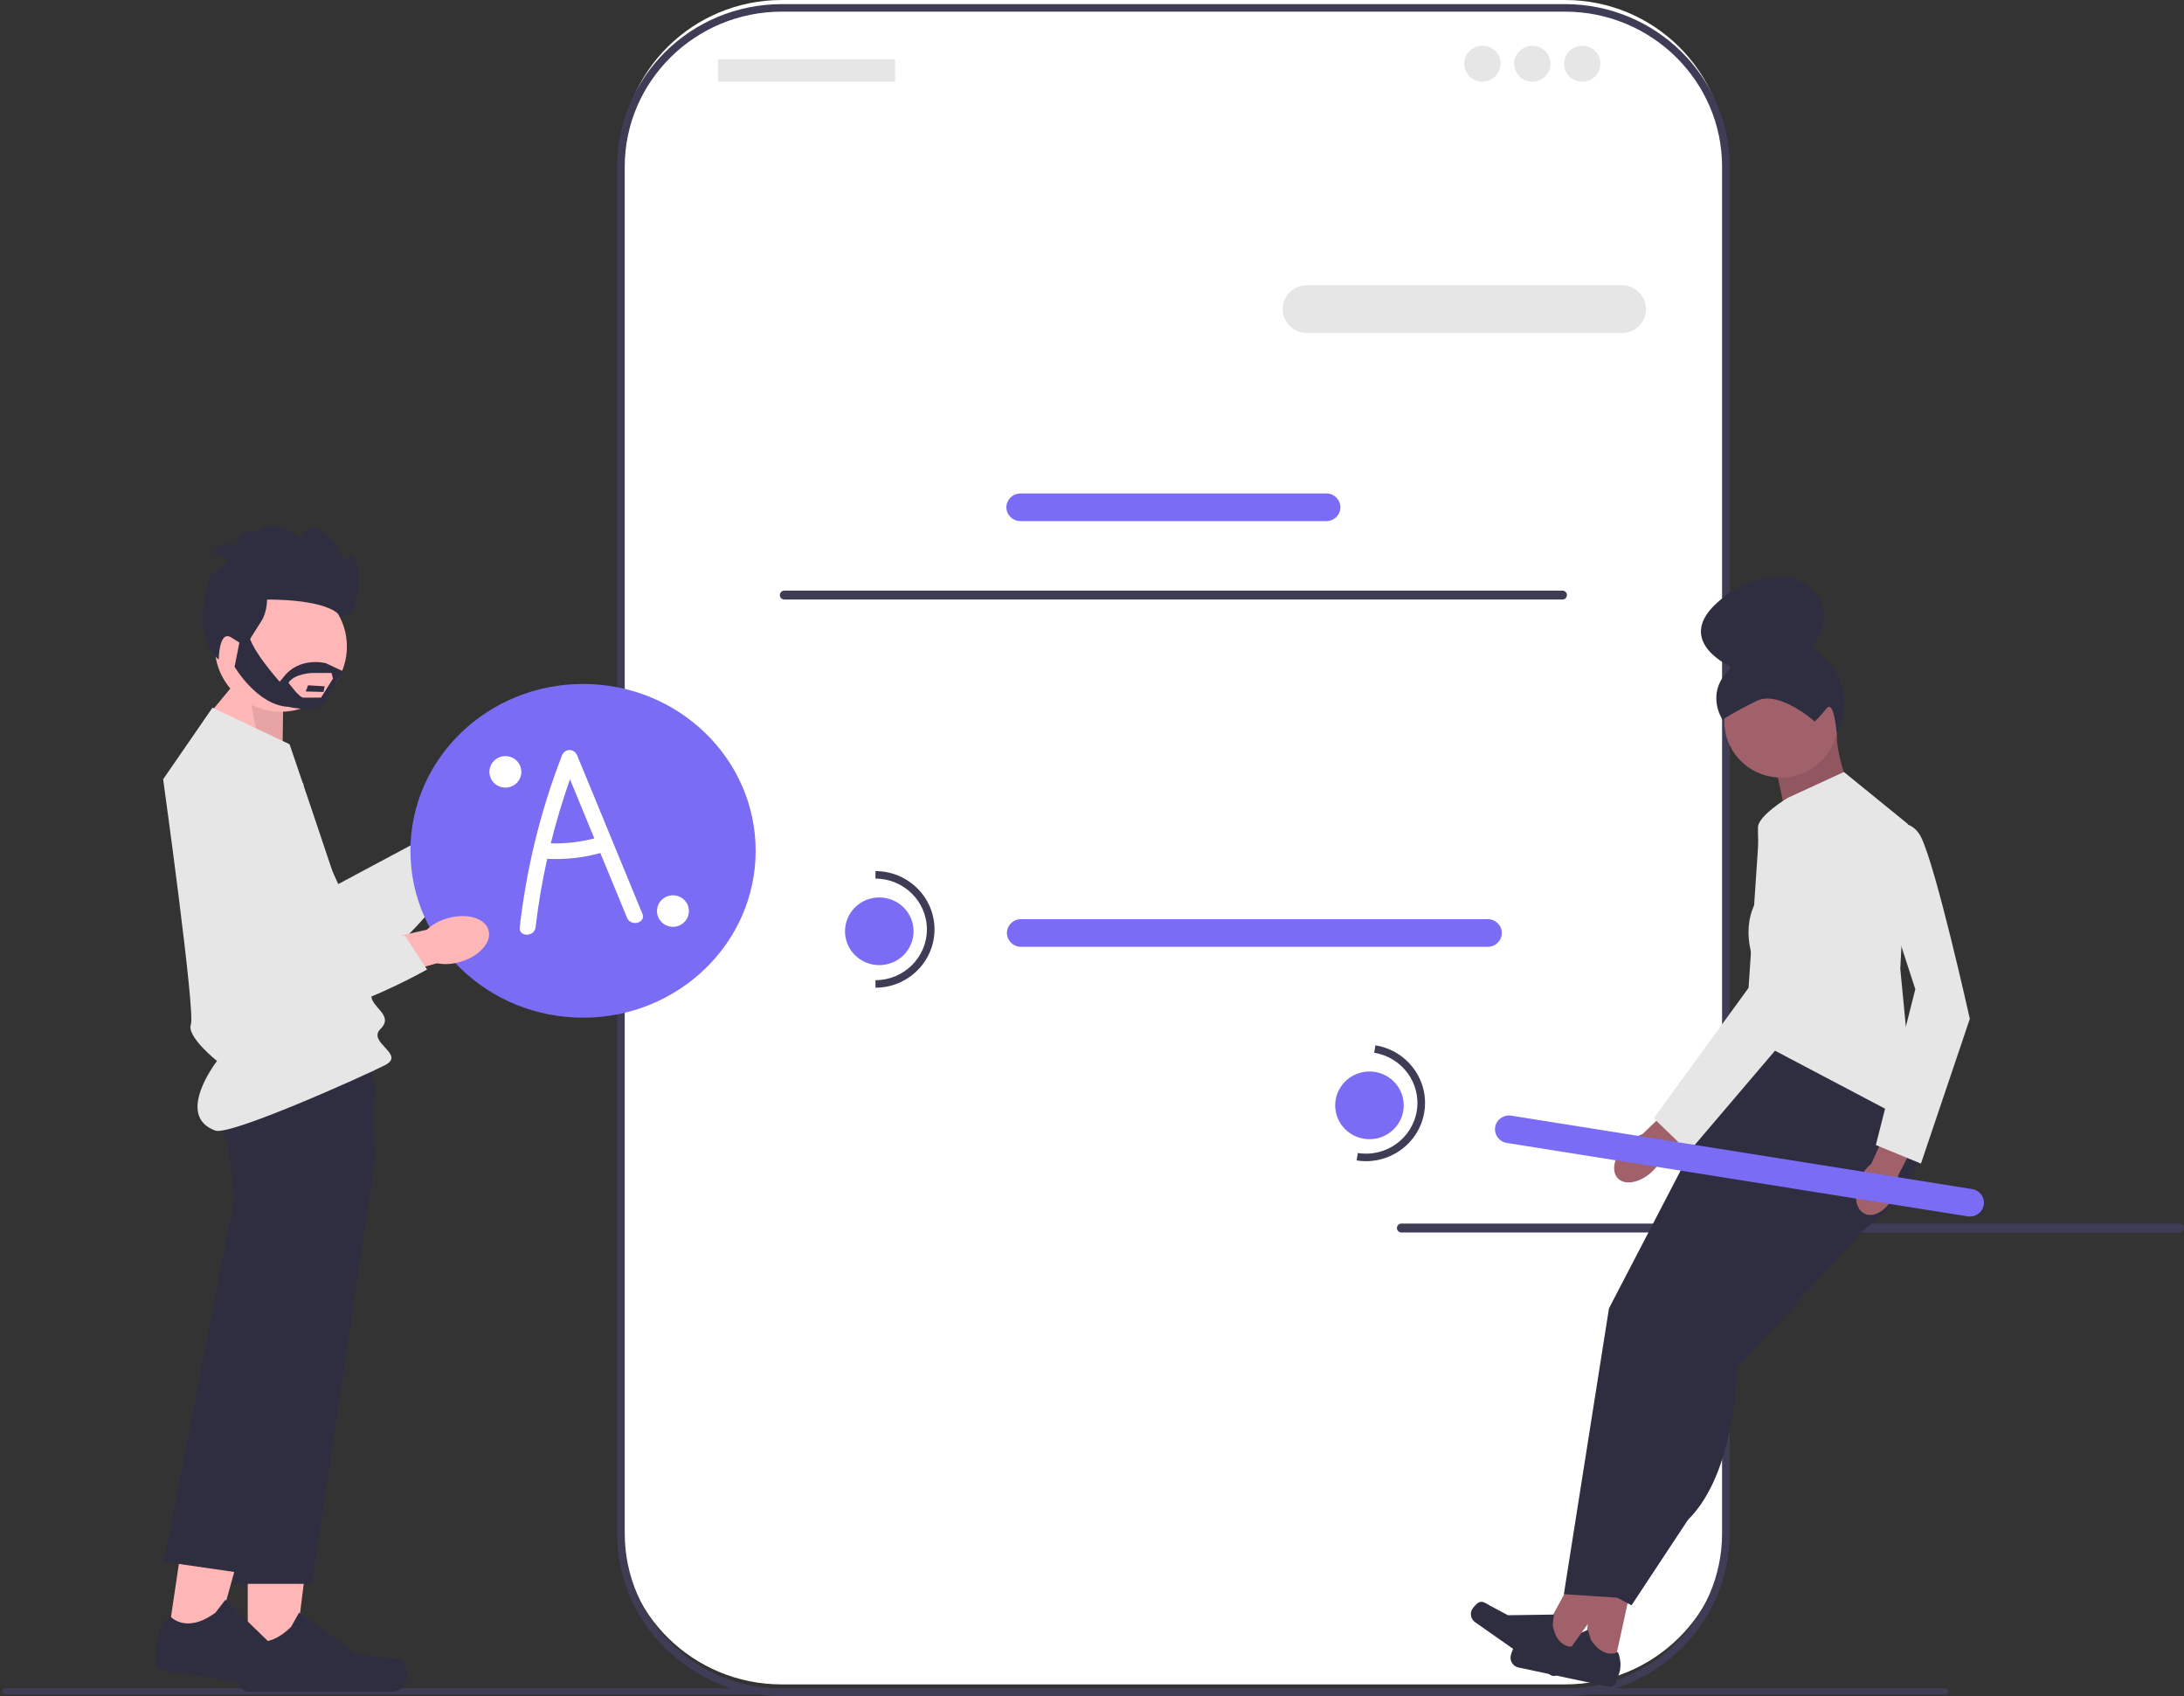 <svg width="492" height="382" viewBox="0 0 492 382" fill="none" xmlns="http://www.w3.org/2000/svg">
<rect x="0" y="0" width="492" height="382" fill="#333333" stroke="none"/>
<g clip-path="url(#clip0_61_845)">
<path d="M129.44 172.401C128.358 172.401 127.478 173.27 127.478 174.338V189.831C127.478 190.899 128.358 191.768 129.44 191.768C130.521 191.768 131.401 190.899 131.401 189.831V174.338C131.401 173.27 130.521 172.401 129.44 172.401Z" fill="#3F3D56"/>
<path d="M352.564 0H176.112C156.102 0 139.881 16.015 139.881 35.77V343.609C139.881 363.364 156.102 379.379 176.112 379.379H352.564C372.574 379.379 388.795 363.364 388.795 343.609V35.77C388.795 16.015 372.574 0 352.564 0Z" fill="white"/>
<path d="M352.565 382H176.112C155.661 382 139.023 365.574 139.023 345.383V37.545C139.023 17.354 155.661 0.928 176.112 0.928H352.565C373.015 0.928 389.653 17.354 389.653 37.545V345.383C389.653 365.574 373.015 382 352.565 382ZM176.112 2.622C156.607 2.622 140.739 18.288 140.739 37.545V345.383C140.739 364.64 156.607 380.306 176.112 380.306H352.565C372.069 380.306 387.938 364.64 387.938 345.383V37.545C387.938 18.288 372.069 2.622 352.565 2.622H176.112Z" fill="#3F3D56"/>
<path d="M365.346 75.01H294.422C291.413 75.01 288.966 72.594 288.966 69.624C288.966 66.654 291.413 64.237 294.422 64.237H365.346C368.354 64.237 370.802 66.654 370.802 69.624C370.802 72.594 368.354 75.01 365.346 75.01Z" fill="#E6E6E6"/>
<path d="M298.81 117.368H229.868C228.13 117.368 226.715 115.971 226.715 114.255C226.715 112.54 228.13 111.144 229.868 111.144H298.81C300.548 111.144 301.961 112.54 301.961 114.256C301.961 115.971 300.548 117.368 298.81 117.368V117.368Z" fill="#7B6CF6"/>
<path d="M201.447 13.343H161.926C161.824 13.343 161.741 13.425 161.741 13.527V18.209C161.741 18.311 161.824 18.393 161.926 18.393H201.447C201.55 18.393 201.633 18.311 201.633 18.209V13.527C201.633 13.425 201.55 13.343 201.447 13.343Z" fill="#E6E6E6"/>
<path d="M333.946 18.393C336.206 18.393 338.037 16.584 338.037 14.353C338.037 12.122 336.206 10.314 333.946 10.314C331.686 10.314 329.854 12.122 329.854 14.353C329.854 16.584 331.686 18.393 333.946 18.393Z" fill="#E6E6E6"/>
<path d="M345.198 18.393C347.457 18.393 349.289 16.584 349.289 14.353C349.289 12.122 347.457 10.314 345.198 10.314C342.938 10.314 341.106 12.122 341.106 14.353C341.106 16.584 342.938 18.393 345.198 18.393Z" fill="#E6E6E6"/>
<path d="M356.449 18.393C358.709 18.393 360.541 16.584 360.541 14.353C360.541 12.122 358.709 10.314 356.449 10.314C354.19 10.314 352.358 12.122 352.358 14.353C352.358 16.584 354.19 18.393 356.449 18.393Z" fill="#E6E6E6"/>
<path d="M175.683 134.027C175.683 134.586 176.137 135.034 176.704 135.034H351.973C352.539 135.034 352.994 134.586 352.994 134.027C352.994 133.468 352.539 133.019 351.973 133.019H176.704C176.137 133.019 175.683 133.468 175.683 134.027Z" fill="#3F3D56"/>
<path d="M314.689 276.588C314.689 277.147 315.143 277.596 315.71 277.596H490.979C491.545 277.596 492 277.147 492 276.588C492 276.029 491.545 275.58 490.979 275.58H315.71C315.143 275.58 314.689 276.029 314.689 276.588Z" fill="#3F3D56"/>
<path d="M335.165 213.25H229.983C228.245 213.25 226.831 211.854 226.831 210.138C226.831 208.422 228.245 207.026 229.983 207.026H335.165C336.903 207.026 338.317 208.422 338.317 210.138C338.317 211.854 336.903 213.25 335.165 213.25Z" fill="#7B6CF6"/>
<path d="M198.081 217.377C202.345 217.377 205.802 213.963 205.802 209.753C205.802 205.543 202.345 202.13 198.081 202.13C193.817 202.13 190.359 205.543 190.359 209.753C190.359 213.963 193.817 217.377 198.081 217.377Z" fill="#7B6CF6"/>
<path d="M197.223 222.459V220.765C203.609 220.765 208.805 215.635 208.805 209.33C208.805 203.025 203.609 197.895 197.223 197.895V196.201C204.556 196.201 210.521 202.09 210.521 209.33C210.521 216.569 204.556 222.459 197.223 222.459Z" fill="#3F3D56"/>
<path d="M105.256 179.009C108.405 175.845 112.612 174.884 114.652 176.864C116.691 178.843 115.791 183.012 112.64 186.177C111.399 187.459 109.865 188.428 108.166 189.004L94.649 202.246L88.49 195.851L102.47 183.476C103.024 181.789 103.979 180.257 105.256 179.009H105.256Z" fill="#FFB6B6"/>
<path d="M62.027 168.079L76.199 199.119L98.83 187.025L106.929 191.269C106.929 191.269 88.429 221.804 75.762 218.328C63.095 214.852 40.602 183.334 44.654 173.606C48.707 163.878 62.027 168.079 62.027 168.079Z" fill="#E6E6E6"/>
<path d="M0.533 380.961C0.533 381.351 0.851 381.665 1.246 381.665H438.21C438.606 381.665 438.923 381.351 438.923 380.961C438.923 380.571 438.606 380.257 438.21 380.257H1.246C0.851 380.257 0.533 380.571 0.533 380.961Z" fill="#3F3D56"/>
<path d="M131.344 229.21C152.82 229.21 170.229 212.384 170.229 191.629C170.229 170.873 152.82 154.047 131.344 154.047C109.868 154.047 92.459 170.873 92.459 191.629C92.459 212.384 109.868 229.21 131.344 229.21Z" fill="#7B6CF6"/>
<path d="M55.813 374.948L66.147 374.947L71.062 335.595L55.811 335.596L55.813 374.948Z" fill="#FFB6B6"/>
<path d="M91.218 374.717C91.539 375.252 91.709 376.978 91.709 377.601C91.709 379.513 90.139 381.063 88.202 381.063H56.199C54.878 381.063 53.807 380.006 53.807 378.701V377.386C53.807 377.386 52.224 373.432 55.483 368.559C55.483 368.559 59.534 372.375 65.587 366.399L67.372 363.206L80.293 372.536L87.455 373.406C89.022 373.596 90.411 373.377 91.217 374.717H91.218Z" fill="#2F2E41"/>
<path d="M63.632 170.071L63.841 156.31L55.246 151.021L45.9 162.307L63.632 170.071Z" fill="#FFB6B6"/>
<path opacity="0.1" d="M63.632 170.071L64.189 156.653L55.246 151.021L58.285 167.626L63.632 170.071Z" fill="black"/>
<path d="M84.506 261.062L70.267 356.728H52.401L54.777 302.12L56.027 273.406L52.401 259.739C52.401 259.739 50.748 256.701 49.355 253.018C47.785 248.862 46.546 243.88 48.386 241.518C49.064 240.647 50.825 240.002 53.217 239.522C54.679 239.227 56.381 238.997 58.219 238.819C68.784 237.787 83.811 238.432 83.811 238.432L84.194 250.878L84.405 257.829L84.506 261.062L84.506 261.062Z" fill="#2F2E41"/>
<path d="M37.61 370.27L47.834 371.753L58.495 333.525L43.405 331.336L37.61 370.27Z" fill="#FFB6B6"/>
<path d="M72.672 375.125C72.911 375.7 72.825 377.433 72.733 378.049C72.452 379.941 70.67 381.249 68.753 380.971L37.091 376.375C35.784 376.185 34.88 374.985 35.072 373.694L35.266 372.393C35.266 372.393 34.282 368.254 38.224 363.901C38.224 363.901 41.67 368.258 48.54 363.215L50.776 360.312L62.185 371.398L69.143 373.288C70.665 373.701 72.072 373.683 72.672 375.125H72.672L72.672 375.125Z" fill="#2F2E41"/>
<path d="M84.73 245.108L82.777 261.714L72.126 296.707L54.592 354.318L36.919 351.754L52.781 269.84L51.21 255.794C51.21 255.794 50.699 254.397 50.112 252.353C48.949 248.31 47.489 241.724 49.095 238.365C49.312 237.909 49.584 237.512 49.921 237.192C50.552 236.587 51.836 236.22 53.556 236.025C60.744 235.223 75.549 237.517 82.136 238.643L84.73 245.108V245.108Z" fill="#2F2E41"/>
<path d="M47.865 159.396L65.231 167.626C65.231 167.626 83.638 221.459 83.638 224.202C83.638 226.945 88.847 228.659 85.722 231.745C82.596 234.831 91.54 237.445 86.72 239.91C81.901 242.375 51.839 255.858 48.496 254.642C39.277 251.289 48.887 238.966 48.887 238.966C48.887 238.966 41.961 233.46 43.003 230.717C44.045 227.974 36.752 175.512 36.752 175.512L47.865 159.396H47.865Z" fill="#E6E6E6"/>
<path d="M100.779 206.832C105.089 205.575 109.239 206.751 110.049 209.459C110.859 212.167 108.022 215.381 103.71 216.637C101.995 217.163 100.177 217.275 98.409 216.965L80.081 222.063L77.841 213.521L96.147 209.401C97.461 208.192 99.049 207.311 100.779 206.832H100.779Z" fill="#FFB6B6"/>
<path d="M68.361 176.557L65.488 210.486L91.22 210.76L96.214 218.352C96.214 218.352 65.025 236.181 55.66 227.071C46.295 217.96 42.128 179.624 50.455 173.062C58.781 166.5 68.361 176.557 68.361 176.557Z" fill="#E6E6E6"/>
<path d="M63.27 160.302C71.486 160.302 78.146 153.727 78.146 145.616C78.146 137.505 71.486 130.929 63.27 130.929C55.055 130.929 48.395 137.505 48.395 145.616C48.395 153.727 55.055 160.302 63.27 160.302Z" fill="#FFB6B6"/>
<path d="M55.247 145.674C55.247 145.674 57.59 141.858 58.878 139.892C60.166 137.926 60.166 135.046 60.166 135.046C60.166 135.046 72.114 134.803 76.097 138.157C80.079 141.511 82.89 129.137 79.025 124.858C79.025 124.858 77.385 126.708 77.736 127.402L78.088 128.096C78.088 128.096 76.097 120.232 70.357 118.729C70.357 118.729 67.164 120.357 68.058 121.278C68.951 122.198 61.221 115.722 58.878 119.539C58.878 119.539 53.139 119.423 53.841 121.504L53.49 122.777C53.49 122.777 48.57 121.273 48.219 124.858C48.219 124.858 49.976 124.858 50.913 125.783C51.85 126.708 47.516 129.368 47.516 129.368C47.516 129.368 42.48 143.014 49.273 148.565C49.273 148.565 49.332 141.915 52.026 143.534C54.72 145.153 55.247 145.674 55.247 145.674Z" fill="#2F2E41"/>
<path d="M69.403 154.347L68.869 155.735L72.875 155.85L73.142 154.578L69.403 154.347Z" fill="#2F2E41"/>
<path d="M73.409 149.374C73.409 149.374 67.401 147.755 63.795 152.612L62.994 153.537C62.994 153.537 55.383 145.095 56.05 141.973L54.448 142.089L52.846 150.184C52.846 150.184 57.92 158.857 64.997 159.204C64.997 159.204 71.807 160.823 73.276 158.047C74.745 155.272 77.274 151.18 77.274 151.18L73.409 149.374H73.409ZM72.317 157.122H68.335C67.401 157.122 64.997 153.769 64.997 153.769C66.332 151.687 70.338 151.571 70.338 151.571H74.689L75.012 152.844L72.317 157.122H72.317Z" fill="#2F2E41"/>
<path d="M363.386 376.066L356.855 374.672L359.191 349.136L368.831 351.193L363.386 376.066Z" fill="#A0616A"/>
<path d="M341.04 371.146C340.763 371.441 340.416 372.509 340.33 372.902C340.066 374.111 340.844 375.303 342.068 375.564L362.296 379.879C363.131 380.057 363.955 379.533 364.135 378.708L364.317 377.877C364.317 377.877 365.865 375.591 364.478 372.072C364.478 372.072 361.39 373.937 358.391 369.344L357.704 367.085L348.247 371.24L343.599 370.825C342.583 370.734 341.735 370.408 341.04 371.146L341.04 371.146Z" fill="#2F2E41"/>
<path d="M351.703 374.112L346.254 370.293L358.579 347.725L366.622 353.361L351.703 374.112Z" fill="#A0616A"/>
<path d="M333.121 360.908C332.748 361.072 332.004 361.919 331.768 362.248C331.043 363.256 331.284 364.654 332.305 365.37L349.181 377.194C349.878 377.682 350.844 377.521 351.339 376.832L351.837 376.139C351.837 376.139 354.171 374.639 354.299 370.865C354.299 370.865 350.717 371.38 349.79 365.992L350.059 363.649L339.708 363.795L335.601 361.607C334.703 361.129 334.054 360.499 333.121 360.908L333.121 360.908V360.908Z" fill="#2F2E41"/>
<path d="M430.204 247.861C430.204 247.861 440.365 261.5 420.042 276.835L378.55 263.745L393.369 233.231L406.494 226.125L430.204 247.861Z" fill="#2F2E41"/>
<path d="M378.55 263.745L362.461 294.678L352.299 359.051L365.001 359.887L377.703 298.858L400.143 265.835L384.477 258.729" fill="#2F2E41"/>
<path d="M420.042 267.119V276.835L391.252 308.054C391.252 308.054 391.252 331.462 380.243 342.331L367.542 361.559L356.533 355.707L372.622 299.694L401.413 262.909L420.042 267.119Z" fill="#2F2E41"/>
<path d="M399.583 170.792L403.949 191.207L420.595 187.191C420.595 187.191 412.366 170.295 414.004 163.602L399.583 170.792Z" fill="#A0616A"/>
<path opacity="0.1" d="M399.583 170.792L403.949 191.207L420.595 187.191C420.595 187.191 412.366 170.295 414.004 163.602L399.583 170.792Z" fill="black"/>
<path d="M415.385 173.874L402.683 179.726C402.683 179.726 396.149 183.669 396.029 186.295C395.909 188.922 396.756 201.462 396.756 201.462C396.756 201.462 391.675 206.478 395.062 216.51L393.369 233.231L431.474 253.295L428.087 218.182L429.78 185.578L415.385 173.874Z" fill="#E6E6E6"/>
<path d="M426.786 269.013C425.299 272.382 422.333 274.355 420.162 273.421C417.99 272.486 417.436 268.998 418.924 265.628C419.5 264.274 420.396 263.075 421.537 262.133L428.021 247.938L434.703 251.084L427.602 264.744C427.679 266.211 427.4 267.675 426.786 269.013V269.013Z" fill="#A0616A"/>
<path d="M420.042 187.668C420.042 187.668 429.357 181.816 432.744 188.504C436.131 195.192 443.752 229.469 443.752 229.469L432.744 262.073L422.583 257.893L431.474 222.803L420.042 187.668Z" fill="#E6E6E6"/>
<path d="M372.303 263.751C369.663 266.342 366.169 267.097 364.5 265.438C362.83 263.78 363.616 260.335 366.257 257.744C367.298 256.694 368.578 255.906 369.99 255.445L381.315 244.607L386.353 249.962L374.654 260.078C374.179 261.47 373.372 262.729 372.303 263.751Z" fill="#A0616A"/>
<path d="M396.387 185.674C396.387 185.674 412.626 185.018 413.28 192.467C413.933 199.917 402.832 233.158 402.832 233.158L380.431 259.465L372.544 251.883L393.904 222.496L396.387 185.674Z" fill="#E6E6E6"/>
<path d="M443.276 273.959L339.436 257.424C337.72 257.151 336.549 255.55 336.826 253.856C337.103 252.162 338.724 251.006 340.44 251.28L444.28 267.815C445.996 268.088 447.167 269.688 446.89 271.382C446.613 273.076 444.992 274.233 443.276 273.959V273.959Z" fill="#7B6CF6"/>
<path d="M308.505 256.58C312.77 256.58 316.227 253.167 316.227 248.957C316.227 244.746 312.77 241.333 308.505 241.333C304.241 241.333 300.784 244.746 300.784 248.957C300.784 253.167 304.241 256.58 308.505 256.58Z" fill="#7B6CF6"/>
<path d="M305.609 261.365L305.882 259.693C312.187 260.697 318.144 256.45 319.161 250.224C320.178 244 315.875 238.119 309.571 237.115L309.844 235.442C317.083 236.595 322.022 243.347 320.855 250.494C319.687 257.641 312.848 262.518 305.609 261.365Z" fill="#3F3D56"/>
<path d="M401.248 175.131C408.311 175.131 414.037 169.478 414.037 162.505C414.037 155.532 408.311 149.879 401.248 149.879C394.185 149.879 388.46 155.532 388.46 162.505C388.46 169.478 394.185 175.131 401.248 175.131Z" fill="#A0616A"/>
<path d="M408.806 162.505C408.806 162.505 400.822 155.35 395.707 157.876C390.591 160.401 388.033 162.084 388.033 162.084C388.033 162.084 383.771 155.771 390.165 150.3C390.165 150.3 377.15 144.686 386.641 135.919C396.133 127.152 404.659 130.519 404.659 130.519C404.659 130.519 416.168 135.57 408.069 145.671C408.069 145.671 419.869 153.059 413.756 165.147C413.756 165.147 413.184 157.455 411.479 159.559C409.774 161.663 408.806 162.505 408.806 162.505V162.505Z" fill="#2F2E41"/>
<path d="M144.704 205.778C139.815 193.911 134.926 182.044 130.038 170.177C129.362 168.538 127.247 168.48 126.588 170.177C121.758 182.619 118.601 195.601 117.083 208.838C116.825 211.092 120.404 211.074 120.661 208.838C121.254 203.658 122.136 198.517 123.268 193.431C127.296 193.639 131.358 193.193 135.246 192.13C137.249 196.993 139.252 201.855 141.255 206.717C142.111 208.795 145.573 207.886 144.704 205.778H144.704ZM124.079 189.939C125.284 185.07 126.728 180.259 128.404 175.525L133.887 188.833C130.676 189.665 127.392 190.035 124.079 189.939Z" fill="white"/>
<path d="M151.599 208.746C153.584 208.746 155.194 207.157 155.194 205.197C155.194 203.237 153.584 201.648 151.599 201.648C149.613 201.648 148.004 203.237 148.004 205.197C148.004 207.157 149.613 208.746 151.599 208.746Z" fill="white"/>
<path d="M113.851 177.395C115.837 177.395 117.446 175.805 117.446 173.845C117.446 171.885 115.837 170.296 113.851 170.296C111.866 170.296 110.256 171.885 110.256 173.845C110.256 175.805 111.866 177.395 113.851 177.395Z" fill="white"/>
</g>
<defs>
<clipPath id="clip0_61_845">
<rect width="491.467" height="382" fill="white" transform="translate(0.533)"/>
</clipPath>
</defs>
</svg>
